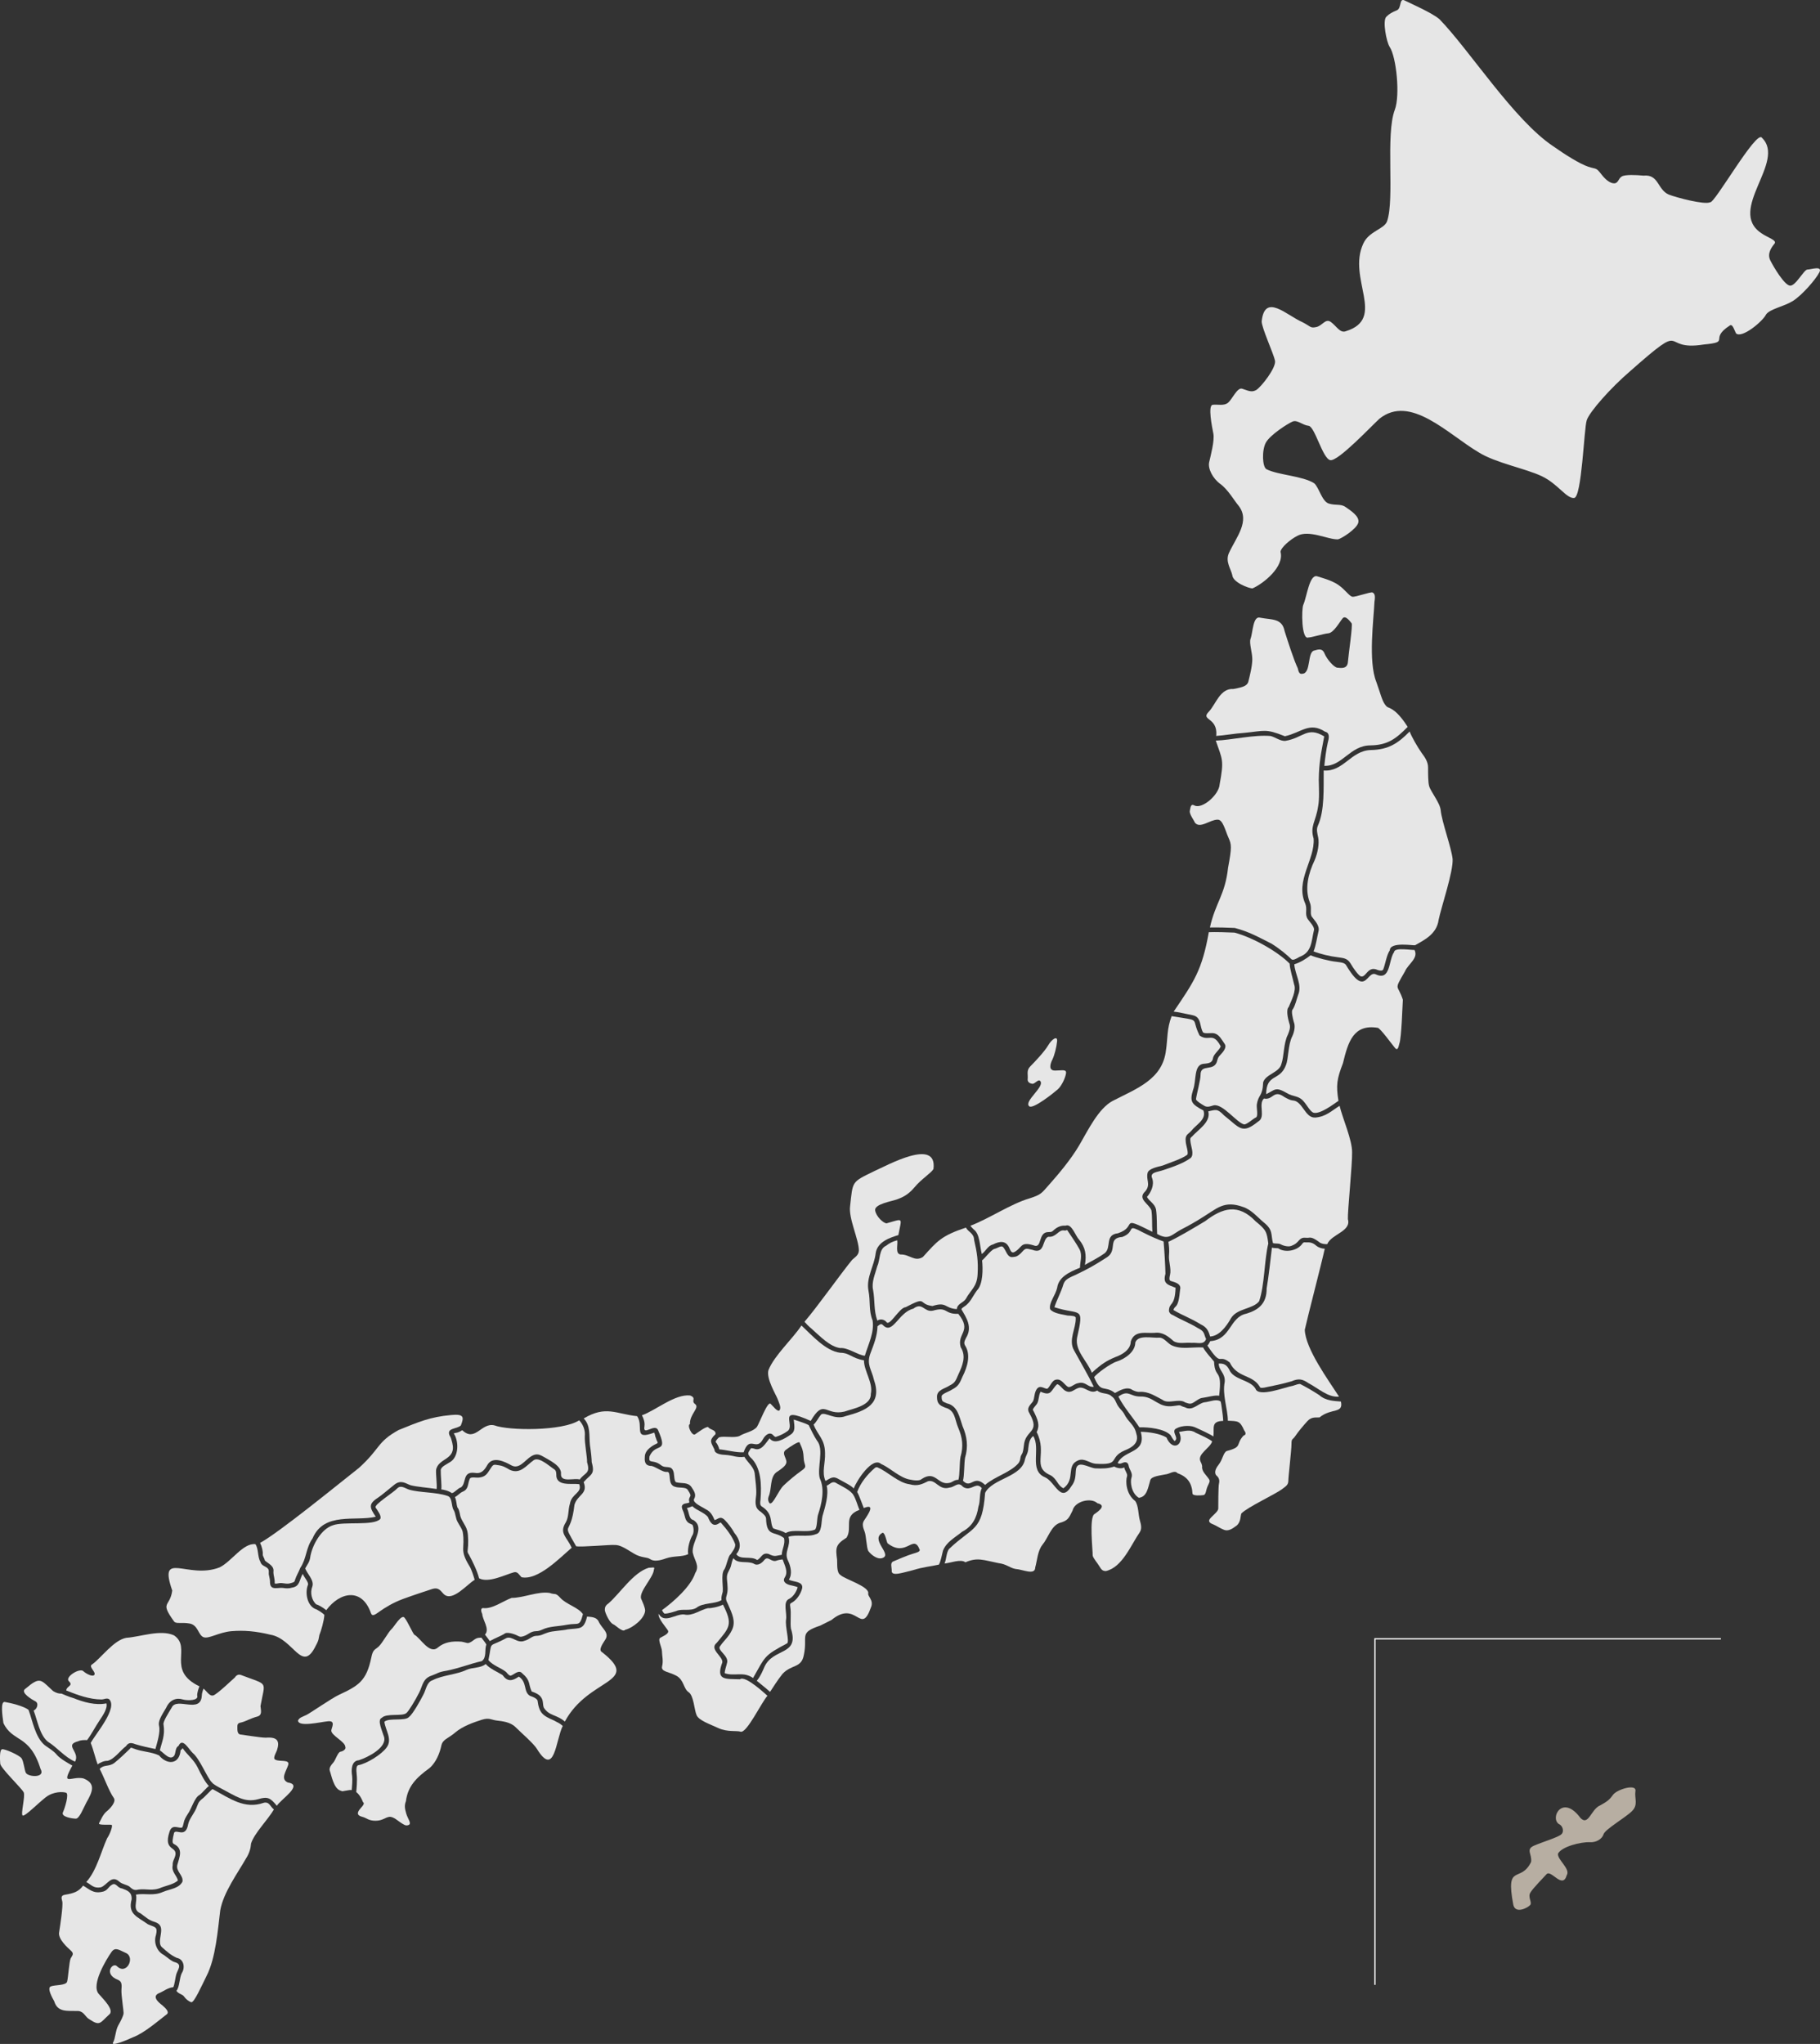 <?xml version="1.0" encoding="UTF-8"?>
<svg id="_レイヤー_2" data-name="レイヤー 2" xmlns="http://www.w3.org/2000/svg" viewBox="0 0 1255.74 1409.9">
  <rect x="0" y="0" width="1255.74" height="1409.9" fill="#333333" stroke="none"/>
  <defs>
    <style>
      .cls-1 {
        fill: none;
        stroke: #fff;
        stroke-miterlimit: 10;
        stroke-width: .85px;
      }

      .cls-2 {
        opacity: .7;
      }

      .cls-3 {
        fill: #f0e3d2;
      }

      .cls-3, .cls-4 {
        stroke-width: 0px;
      }

      .cls-4 {
        fill: #e6e6e6;
      }
    </style>
  </defs>
  <g id="pc">
    <g>
      <g class="cls-2">
        <path class="cls-3" d="m1090.43,1254c5.63,5.88,7.31-6.09,13.62-8.64,4.71-2.62,6.28-3.67,8.9-7.33,2.62-3.67,16.23-7.86,15.45-2.62-.79,5.24,2.09,9.43-2.36,13.88-4.45,4.45-18.59,12.56-19.64,15.97-1.05,3.41-5.24,5.76-9.43,5.5-6.04-.31-19.33,2.93-21.99,7.85-.68,4.14,8.79,10.53,6.02,14.92-2.88,9.93-10.62-3.95-13.87-.79-1.83,2.09-9.43,9.69-11.26,12.83-1.83,3.14,1.31,6.55,0,8.38-1.31,1.83-10.47,6.81-11.78-.26-5.46-29.03,5.11-14.37,12.31-29.32.79-5.5-3.93-8.64,2.09-11.26,6.02-2.62,16.76-5.76,18.85-7.86,2.09-2.09.78-6.02-1.83-7.07-6.21-4.41,2.62-20.74,14.92-4.19Z"/>
      </g>
      <g>
        <path class="cls-4" d="m431.36,1124.21c-1.75,2.25-6.92-3.59-8.46-3.87-2.41-1.32-5.03-6.97-5.56-9.42,0-1.21-.24-3.14,2.42-4.83,8.26-7.18,16.97-21.27,27.8-24.65,2.66,0,4.59-.97,3.63,1.21-.42,5.59-9.93,14.61-8.95,19.82,1.21,2.9,2.66,5.8,2.9,8.46-.31,5.55-8.58,12.03-13.78,13.29Z"/>
        <path class="cls-4" d="m711.97,747.53s-3.26-.36-2.9-3.26c.36-2.9-1.09-5.8,1.81-8.7,2.9-2.9,9.79-10.15,12.33-14.5,2.54-4.35,6.52-6.89,6.16-2.9-.36,3.99-1.81,9.79-3.26,12.69-1.45,2.9-2.9,7.61,1.81,7.61s7.98-1.09,7.61,1.81c-.36,2.9-2.9,8.7-5.8,11.24-2.9,2.54-17.04,13.78-19.58,11.6-3.98-3.46,10.88-13.49,7.61-17.4-1.45-1.81-3.99,2.54-5.8,1.81Z"/>
        <g>
          <path class="cls-4" d="m181.3,1072.12c-.09,1.48,1.14,2.5,1.42,4.29,2.3,2.23,6.62,3.55,5.93,7.95.03,2.82,1.02,4.49.88,7.63,0,.63.99.46,2.83.13,2.67-.59,5.1.89,7.93.01,2.34-.65,2.94-.76,3.25-2.3.85-2.76,2.6-5.5,3.66-8.33,4.44-6.52,3.64-13.37,8.5-20.41,7.88-18.45,29.53-11.46,43.55-14.85-4.17-6.27-5.38-8.74,1.71-13.25,2.85-1.95,7.9-6.3,11.27-8.97,4.51-3.43,7.54-.78,10.94.45,4.09,1.15,12.92,1.81,18.09,2.64.37-3.17-.59-9.88-.39-13.06,1.44-8.64,14.2-6.66,11.17-18.82-.48-1.92-.86-3.66-1.76-4.88-2.58-5.57,5.14-4.45,7.71-7.11,2.25-5.75,2.23-8.03-6.81-7.15-14.36,1.31-22.09,4.63-36.2,10.36-15.15,8.43-12.24,12.45-27.31,26.1-14.26,11.23-54.99,44.5-68.22,51.74,1.19,2.3,2.08,6.03,1.85,7.83Z"/>
          <path class="cls-4" d="m323.84,1080.21c-7.1-11.63-2.72-11.89-4.55-23.37-.67-2.72-2.16-4.33-3.48-6.88-1.52-2.55-1.44-6.02-2.7-8.17-1.95-2.68-.69-8.92-4.42-9.94-7.98-2.71-19.11-2.11-26.52-4.33-2.74-.93-5.48-3.22-7.91-.99-2.72,3.03-16.28,11.31-15.12,13.35,1.57,2.43,4.25,5.75,3.25,7.87-4.41,4.99-25.08,1.56-32.74,4.39-8.11,2.58-13.99,13.51-15.46,21.16-.48,4.44-2.14,5.68-3.62,8.62,1.28,3.52,6.3,8.08,4.96,12.35-1.82,4.56-.32,9.59,2.52,12.34,1.58.4,4.89,2.27,7.05,4.1,9.48-12.76,24.62-15.58,30.79,1.91.97,2.9,3.14.97,6.28-1.21,3.14-2.18,8.7-5.8,15.95-8.46,7.25-2.66,14.74-5.08,19.82-6.77,5.08-1.69,6.28,1.69,8.46,3.63,5.92,5.23,16.06-7.15,21.1-10.04-.49-1.78-2.21-7.47-3.66-9.55Z"/>
          <path class="cls-4" d="m217.26,1109.74c-5.62-2.68-6.88-11.62-4.73-16.66.34-2.08-2.92-5.21-3.61-7.49-2.52,4.04-1.78,8.71-7.44,9.56-2.04.67-4.23.54-6.14.22-3.4-.51-8.61,1.97-9.03-3.38,0-2.2-.24-3.21-.69-5.21-.54-1.86.39-3.42-.85-4.85-1.69-1.77-4.48-1.77-5.19-4.82-1.9-3.14-1.15-9-3.37-11.95-8.53-.97-16.44,12.04-24.74,16.04-22,8.49-42.47-12.42-32.63,15.95-1.58,11.79-8.82,7.34,1.21,21.27,1.45,1.93,4.59.48,10.63,1.45,6.04.97,6.04,7.98,9.67,9.43,3.63,1.45,10.63-3.38,19.33-4.11,8.7-.73,16.92,0,26.83,2.41,16.25,2.75,21.84,27.32,31.42,7.49,2.18-3.87,1.93-5.08,2.42-7.25,1.15-2.6,3.32-10.2,3.45-13.93-1.19-1.31-5.02-3.78-6.55-4.17Z"/>
          <path class="cls-4" d="m650.66,1069.57c2.34-5.98,8.27-8.96,13.15-12.95,7.01-3.67,10.08-9.46,11.26-17.28,1.5-4.18.48-9.13,2.34-12.81-3.49-4.21-6.13.64-10.48.1-1.89-.32-2.7-1.17-3.29-1.8-2.9-2.57-5.11,1.04-8.55,1.32-7.31,2.13-9.25-5.77-14.76-4.4-3.95,1.92-7.2,3.69-12.87,2.06-7.33-.87-15.06-8.57-21.32-11.28q-1.43-.96-2.64.16c-5.11,4.45-9.7,10.05-12.09,16.46,1.65,2.9,3.6,8.82,4.58,11.09,8.31-3.39,3.18,4.16.19,8.58-1.69,2.66-.49,5.32.48,7.98.97,2.66,1.21,10.63,2.42,13.05,2.24,2.99,6.98,6.5,10.39,4.59,5.57-2.75-9.23-12.61-.48-17.16,1.7,0,2.66,6.04,3.38,7.25,13.15,10.29,17.8-7.13,22.24,4.59,0,1.21-1.45,1.69-4.83,2.66-3.39.97-11.36,4.35-13.54,5.32-2.18.97-.97,4.11-.97,6.04-.75,4.82,8.19,1.43,14.5,0,7.41-2.32,12.75-2.64,18.03-3.87,1.33-2.25,2.09-6.89,2.84-9.69Z"/>
          <path class="cls-4" d="m587.59,1029.74c-2.05-2.25-6.7-4.58-10.13-6.45-3.3-2.29-4.53.53-7.06,1.53,1.52,6.54-1.15,14.86-2.89,20.86-.99,4-.19,11.87-4.69,12.6-5.11,2.21-14-.05-18.79,1.82,1.89,6.51-3.41,10.35-.27,16.56,1.75,3.66,3.11,9.15.54,12.96,2.83,1.73,9.84.94,9.2,5.79-.89,4.04-3.93,8.44-7.36,10.23-1,.53-1.21.64-.85,3.01.73,4.09-.19,11.16.45,14.84,6.05,18.96-12.42,12.82-18.42,26.57-.03.09-2.5,6.33-5.18,9.34,4.2,3.32,8.16,6.73,9.17,7.64,2.15-3.14,4.78-7.63,8.57-12.37,6.21-6.74,13.06-3.83,14.74-13.05,2.87-13.39-3.81-15.21,11.36-20.3,4.35-2.17,7.73-3.87,7.73-3.87,17.51-14.46,20.11,11.66,27.31-8.94,1.93-4.83-2.66-7.54-1.94-9.47.46-4.87-16.14-9.7-19.15-12.59-2.9-1.69-2.12-7.91-2.36-10.57-1.13-8.33-1.08-10.41,6.53-15.22,4.39-7.05-2.8-14.86,8.92-19.19-1.1-2.01-3.03-9.89-5.44-11.72Z"/>
          <path class="cls-4" d="m510.54,1158.36c-10.12-.35-16.88.99-12.16-11.63.62-4.15-9.31-9.09-3.86-13.5,8.9-10.72,11.27-12.63,4.3-26.38-2.96,1.61-8.38,2.64-10.39,2.45-4.99,1.02-10.88,5.77-16.4,4.35-5.96-.52-13.63,6.61-17.6-.46-.63,3.14,5.34,9.59,6.41,11.51,1.21,2.18-3.38,3.87-5.32,5.08-1.93,1.21,1.21,6.53,1.21,9.43s1.07,6.3.1,10.17c-.97,3.86,4.53,3.66,9.85,6.56,5.32,2.9,4.8,8.89,8.42,11.3,3.63,2.41,3.87,12.33,5.56,15.95,1.69,3.63,8.73,5.96,15.02,8.86,6.28,2.9,12.78,1.54,15.44,2.5,4.29.73,14.11-19.94,18.38-24.81-1.39-1.18-15.22-14.29-18.96-11.38Z"/>
          <path class="cls-4" d="m458.62,1113.09c2.44-.03,5.56-1.06,8.02-1.82,3.86-1.8,9.51.31,13.78-2.14,4.5-3.77,12.97-2.53,17.4-5.4-.25-1.6.11-3.03.57-4.68,1.25-2.87-1.5-13.28,1.44-16.56,1.41-2.21,2.65-9.47,4.27-10.32,1.32-2.18,3.29-4.13,3.18-6.89-1.84-5.25-5.84-10.35-9.68-14.7-.45-.45-.45-.44-1.41.14-4.3,3.07-6.38-.84-7.69-4.18-2.43-3.26-7.96-4.65-10.78-7.57-.89.4-2.45,1.03-3.8,1.27,1.64,2.72,1.19,7.63,4.5,8.28,8.48,5.56-1.31,14.63-.47,22.54.02,0,.05-.01.05-.01,1.15,5.47,4.95,8.99,1.69,14.02-2.97,9.26-15.06,19.93-22.93,25.61.65,1.33,1.47,2.39,1.85,2.42Z"/>
          <path class="cls-4" d="m390.36,1050.15c2.27-3.97,1.45-8.42,2.9-13,1.14-6.92,8.65-7.28,6.4-13.38-5.16-.71-16.24,1.85-15.83-6.81-.09-1.53-.19-2.44-1.17-3.25-3.92-2.54-10.77-9.13-14.56-6.39-5.06,3.66-9.2,9.88-16.4,6.55-2.72-1.59-4.59-2.76-7.86-3.18-2.55-.33-3.39-.94-5,1.76-2.24,3.06-3.06,6.09-7.88,6.71-2.25.54-6.32-.99-6.94,1.21-1.4,3.2-.58,6.88-4.77,8.6-1.99.79-3.41,2.78-5.38,3.72,1.13,2.26,1,5.03,1.68,7.03.99,1.16,1.35,2.77,1.72,4.46.6,4.66,3.99,7.31,5.14,11.89.77,3.09.78,9.63.27,13.19-.22,1.52.14,2.06.86,3.14,2.43,4.47,5.83,11.39,6.99,16.29,6.42,3.5,17.95-2.44,23.96-4.1,2.66-.73,3.63,1.69,5.32,3.38,11.4,2.38,26.46-13.36,34.62-20.32-3.43-7.72-8.8-9.95-4.07-17.5Z"/>
          <path class="cls-4" d="m477.65,1059.21c1.22-1.72,1.15-5.42.12-7.45-.68-.33-1.3-.51-2.21-1.01-3.24-1.82-2.78-5.28-4.15-8.2-.83-1.87-1.29-3.07-.71-4.15,1.19-1.76,3.38-1.09,5-2.06-.46-1.11-.53-2.45.41-3.94.6-.97.31-1.82-1.67-4.78-1.28-2.03-6.1-1.09-8.56-2.01-5.85-1.38-2.25-10.44-5.58-10.32-3,.62-8.96-4.42-11.49-4.11-4.37-.4-4.08-4.1-3.88-6.81.37-4.78,6.48-7.79,7.7-8.35,2.2-.84.61-1.4.14-3.49-1.14-2.61-.61-2.83-1.39-4.32-15.05,5.64-6.89-4.34-11.79-11.34-14.55-1.49-21.39-7.62-36.86,1.58,4.87,4.9,3.63,11.87,4.3,18.3.76,4.8,1.23,9.89,1.23,11.85,2.52,8.85-.83,8.14-5.56,13.78,3.2,8.26-4.31,8.51-6.35,15.68-2.7,23.33-9.31,10.08,1.17,28.55,3.71.71,24.08-1.19,26.34-.88,3.87-.24,7.73,2.42,13.29,5.8,5.56,3.38,9.05,2.28,11.47,3.98,2.42,1.69,6.35,1.14,10.94-.55,5.56-1.9,10.91-.84,15.25-2.88-.72-4.34,1.48-10.54,2.83-12.87Z"/>
          <path class="cls-4" d="m314.68,988.35c-.47.1-1.18.25-1.59.41,3.7,5.67,3.4,16.21-2.48,19.74-2.45,1.59-6.62,3.31-6.51,5.76-.13,3.02.8,10.76.37,13.13,1.38.08,5.3,1,7.28,2.57,1.94-.3,3.99-3.31,6.36-4.01,3.9-2.94.76-11.12,9.47-9.97,4.34.86,6.6-1.7,8.65-5.41,3.78-6.53,12.2-2.25,16.73.29,5.34,2.82,9.22-3.63,13.47-6.28,3.98-2.44,6.15-1.04,8.87.44,3.52,2.17,12.4,6.11,11.76,11.76-.29,6.17,9.4,2.51,12.9,3.79,3.8-5.11,7.54-3.87,5.1-11.95.17-3.13-1.79-13.22-1.57-17.85.41-4.26-1.1-8.08-3.88-11.04-11.62,7.48-48.29,7.24-58.51,3.48-9.05-2.17-13.16,11.86-22.17,3.33-1.2.78-2.76,1.59-4.24,1.84Z"/>
          <path class="cls-4" d="m822.88,700.3c6.35,1.25,4.64,7.98,7.23,11.89,1.65,1.17,6.15-.08,8.19.73,2.99.93,4.94,4.65,6.65,7.13,1.77,2.49-1.08,5.6-3.16,7.87-.99.95-1.38,1.71-1.83,3.18-1.7,8.97-11.73,1.98-11.63,10.43.08,3.07-2.65,13.01-3.14,16.68,0,.29.39,1.44,5.48,4.41,2.09,1.41,3.99.64,6.72-.16,6.33-1.27,15.78,11.85,20.98,13.16,2.04.09,6.07-3.89,8.23-4.83,1.67-.84.26-6.51.56-8.82,1.16-7.56,3.93-5.06,4.4-15.51,1.95-5.7,11.32-6.55,12.63-12.78,1.74-4.83,1.43-14.35,4.41-20,1.1-2.75,2.03-5.23.94-7.93-.99-3.31-2.28-9.27-.39-11.09,1.7-4.25,5.52-11.34,3.74-15.64-.94-4.38-2.92-10.41-3.08-14.31-8.3-8.45-25.69-18.15-38.05-21.4-3.79-.22-14-.48-17.72-.29-4.66,26.21-10.17,34.07-24.25,54.79,2.18.11,9.4,1.75,13.08,2.48Z"/>
          <path class="cls-4" d="m444.68,983.78c-1.4,7.16,6.68-1.85,9.21,2.37,7.66,17.34-1.43,8.39-5.75,18.46-.87,5.63,2.17,1.66,7.86,6,3.39,2.89,7.29-.67,8.79,4.92.51,2.12.24,6.89,2.04,6.99,3.4.91,7.87-.32,10.29,3.3,1.83,2.74,3.55,5.33,1.72,8.27-1.07,2.64,5.82,5.4,8.06,6.97,3.42,1.56,4.84,4.41,6.14,7.47,2.27-.39,3.7-3.13,6.84-.23,2.53,2.53,5.2,6.09,6.81,9.08,3.71,4.42,5.48,9.98,1.33,14.66,2.72,4.29,10.21.98,14.36,4.04,2.96-1.27,3.36-5.41,7.9-4.19,4.52,2.27,4.8,1.21,9.11.61.03-3.66,2.64-7.59,1.53-11.55-6.48-5.12-12.02-.54-12.37-13.55-.14-1.64-1.88-3.09-3.72-4.62-4.62-2.77-3.54-7.28-3.06-11.8.24-4.43-.5-9.18-.96-13.77-.27-5.2-4.82-8.14-7.22-12.29-5.14.74-8.1-1.07-12.96-1.33-2.83-.09-7.73-.66-7.67-3.69-2.32-5.06-4.15-5.98.72-10.63.37-3.22-3.68-2.73-5.13-4.96-1.93-.05-6.28,3.26-8.88,5.03-2.08,1.7-5.9-6.3-3.63-7.01-.31-6.92,7.13-11.35,3.46-13.88-2.9-2.18,1.36-4.04-3.35-5.85-10.46-1.15-23.8,10.36-33.24,13.66,1.06,1.94,2.18,4.97,1.73,7.52Z"/>
          <path class="cls-4" d="m851.96,640.1c9.69,2.55,15.8,6.02,25.41,10.87,5.82,3.64,10.95,8,13.58,10.62,1.06,1.05,2.91.08,5.62-1.51,8.72-3.18,8.13-10.75,10.03-18.5.49-2.31-2.87-5.5-4.34-7.66-2.22-3.61-.04-6.44-1.65-10.54-7.18-15.94,6.82-30.42,5.74-44.93-2.62-8.81,1.55-11.52,3.13-22.36.96-5.04.54-12.05.43-18.23.15-12.18,1.71-18.81,3.76-29.89-11.85-7.15-14.28,1.04-26.97,3.11-3.57.11-6.54-2.5-10.05-3.38-11.51-1.01-26.77,2.76-37.8,3.18,4.61,13.3,5.77,13.33,2.67,30.12-.47,7.35-12,17.13-17.2,14.7-2.9-1.69-2.9,1.45-3.38,3.62-.48,2.18,2.94,6.57,3.43,8.02,3.43,4.69,10.51-1.99,15.71-1.93,3.63-.24,5.32,7.49,7.49,12.33,2.18,4.83,2.42,6.53-.24,20.79-2.04,18.92-8.64,23.84-12.52,41.25,4.41-.13,13.49.11,17.16.32Z"/>
          <path class="cls-4" d="m858.46,505.54c14.16-1.39,14.69-3.07,28.08,2.32,11.57-2.58,16.83-10.15,27.77-3.11,3.3.69,2.68,4.36,1.87,7.22-1.13,4.8-1.95,11.53-2.44,16.3,12.31.53,17.7-14.07,31.78-14.1,12.17-.17,17.78-4.76,25.75-12.77-2.54-3.97-6.3-9.13-10.06-11.64-3.8-2.54-3.63-1.09-5.62-3.81-2-2.72-2.9-6.89-5.98-15.59-5.72-14.25-1.78-43.29-1.27-55.29.72-4.53,0-5.62-1.27-6.34-1.27-.73-11.78,3.26-13.96,2.9-2.18-.36-5.08-5.08-9.97-8.34-4.9-3.26-11.78-4.89-14.5-5.8-5.26-1.2-6.95,14.2-9.43,19.76-1.24,2.65-1.37,24.57,3.62,22.48,2.18,0,10.15-2.54,13.78-2.9,3.63-.36,7.8-7.98,9.79-10.33,2-2.36,5.26,2.36,6.16,3.44.91,1.09-2.17,21.57-2.54,26.65-.36,5.08-4.89,4.17-7.25,3.99-2.36-.18-7.25-5.8-8.88-9.79-1.63-3.99-4.53-2.72-7.25-2-4.71,1.16-2.02,15.62-7.98,15.95-2.18.55-2.72-1.45-3.26-3.81-2.6-5.27-7.17-19.58-9.06-25.56-1.76-9.09-8.93-7.73-16.68-9.25-5.33-1.72-5.15,10.32-6.89,14.69-.91,3.08,1.27,9.24,1.27,13.96s-1.81,11.78-2.72,15.41c-.91,3.63-5.98,4.17-10.33,5.08-9.26-.58-12.08,10.63-17.04,15.77-5.79,5.96,6.16,3.63,5.26,16.13,0,0-.09.15-.19.48,5.35-.27,12.98-1.71,19.42-2.1Z"/>
          <path class="cls-4" d="m777.6,1018.44c.62-1.81-1.64-4.13-1.93-6.28-1.68,1.31-5.46.41-6.83-.55-4.53,1.45-7.93,1.48-13.33,1.25-4.78-.64-12.64-6.25-13.21,1.46-.29,3.33-.09,7.18-3.03,10.79-7.48,12.28-11.24-3.14-18.35-6.13-11.2-4.73-2.66-19.83-8.02-28.41-2.65,1.96-2.99,5.07-3.42,8.47-.07,3.2-1.54,4.76-2.27,7.54-2.11,12.36-22.39,13.16-27.5,23.17-2.06,26.96-8.23,22.89-24.87,38.69-1.97,2.46-1.75,7.02-3.14,10.04,3.61-.16,11.23-3.36,14.37-.81,8.37-3.64,12.55-1.47,22.78.55,5.8.73,7.55,3.2,11.78,4.04,4.91.26,13.61,4.69,13.65-1.09,1.41-5.01,1.57-11.21,4.96-15.59,3.94-4.69,5.83-12.62,11.6-14.98,6.16-1.69,6.56-3.37,9.18-8.58,1.44-6.48,12.8-9.27,17.16-5.08,5.72,1.29,2.31,4.52-1.93,7.38-3.95,2.03-1.22,25.12-1.33,28.76.36,1.81,3.39,5.19,4.95,7.86,1.57,2.66,2.66,2.66,4.11,2.78,11.42-2.57,17.3-17.97,23.44-26.83,1.57-2.42.85-5.31.12-7.85-1.28-4.19-.86-10.33-3.33-13.69-6.4-4.73-6.68-13.95-5.61-16.91Z"/>
          <path class="cls-4" d="m493.81,994.39c.12.61.03.43.25.7.83.71,2.09,3.5,2.21,4.66h0c5.56.52,11.38,2.28,16.82,2.03,4.2-12.27,8.66-.23,13.37-9.1,1.73-3.18,4.98-5.34,7.26-2.42.95.88,1.24,1.03,1.73.87,3.11-1.04,5.51-2.23,7.78-3.88,6.09-3.85-8.11-18.1,16.13-7.1,9.32-15.81,10.03-3.29,23.33-6.45,6.05-2.11,18.5-4.13,18.17-12.31,1.65-7.62-4.72-15.55-4.75-23.05-8.39-1.39-9.98-5.21-16.4-5.21-10.14-1.19-19.85-12.44-26.72-18.81-6.19,9.34-18.85,20.77-22.78,30.81-1.69,5.8,5.32,17.16,6.28,19.82.97,2.66,2.66,5.8,1.45,7.73-1.21,1.93-4.83-3.14-6.28-4.35-2.07-1.97-7.77,13.59-9.42,15.95-2.73,3.33-8.16,3.85-12.08,6.29-3.84,1.53-10.33-.21-14.06.9-1.16,1.03-2.26,2.43-2.28,2.94Z"/>
          <path class="cls-4" d="m560.68,917.21c5.54,4.88,11.93,11.72,19.03,12.68,5.2-.52,12.46,5.03,17.01,5.29,2.4-7.99,6.66-16.09,5.33-24.39-2.76-6.67-1.36-12.96-2.83-20.46-1.74-9.03,3.99-17.05,4.99-25.94,1.16-8,10.31-10.79,15.63-12.43,2.27-12.37,4.01-11.53-8.21-8.08-2.17-.24-7.08-4.57-7.8-8.92-.72-4.35,11.39-6.32,14.77-7.52,3.38-1.21,7.81-2.92,12.41-8.48,4.59-5.56,11.6-9.91,13.05-12.57,2.79-21.91-31.84-2.52-41.33,1.69-15.4,7.5-14.25,6.68-16.2,23.93-1.16,8.49,6.09,22.92,6.05,30.69-.25,3.14-2.18,4.11-4.59,6.28-8.05,9.82-24.62,33.24-32.93,42.77.72.86,2.54,2.88,5.63,5.45Z"/>
          <path class="cls-4" d="m611.4,859.3c-5.12,2.23-4.01,9.79-6.09,14.02-1.41,5.42-4.14,11.06-2.91,16.5,1.36,7.62.37,14,2.93,21.15,2.01-1.37,4.61-.92,6.18.84,2.15,3.76,8.92-9.9,13.39-10.13,15.46-8.1,7.94-2.07,18.48-.79,9.97-3.19,8.2,1.58,16.8,2.14.22-3.74,4.39-4.27,6.18-7.03,3.6-6.56,7.76-8.4,8.16-17.08.53-9.01-.44-15.24-2.41-23.6-.09-4.62-4.07-5.47-5.67-8.53-17.12,5.72-19.82,9.4-29.66,20.26-5.69,3.64-9.15-1.9-15.42-1.71-3.93-.48-1.7-6.94-2.32-9.81-3.56,1-5.42,2.04-7.66,3.77Z"/>
          <path class="cls-4" d="m671.89,848.11c4.3,3.19,4.07,11.51,5.53,16.91,2.89-2.14,4.1-5.74,7.83-6.64,4.55-2.32,9.15-2.96,11.42,3.1.83,1.77,1.41,2.87,3.1,2.24,5.75-3.06,3.98-7.51,13.36-4.69,6.16,2.69,2.78-9.12,10.14-9.14,2.28,0,2.57-.26,3.43-1.03,2.88-2.82,5.88-3.62,8.42-3.38,4.28-1.87,6.86,7.02,9.35,9.52,4.54,5.55,5.26,10.67,4.09,17.51,4.57-2.66,8.81-4.6,13.66-8.07,4.94-4.03-.24-12.63,9.14-13.73,13.99-4.64.28-12.78,23.75-1-.36-5.11.03-9.91-.66-14.77-1.76-4.77-10.04-7.86-4.19-13.23,3.96-4.86.19-7.95,1.63-12.93.96-2.62,6.3-3.8,10.23-4.76,4.93-1.97,13.57-4.7,17.17-7.56.77-1.8-1.07-6.52-1.19-9.08-.57-4.83,1.79-4.91,3.93-7.41,3.24-4.24,10.56-7.69,8.29-13.95-7.93-4.29-9.77-5.84-7.11-14.29,2.37-6.48.36-16.55,6.66-17.85,2.9-.39,6.39-.09,7.03-3.84.47-3.13,4.51-5.62,5.36-8.27-5.54-10.45-8.09-2.85-14.59-7.47-6.43-12.87,2.17-9.76-19.27-13.37-3.36,8.52-2.74,15.9-3.88,23.27-2.23,20.37-20.09,26.57-36.98,35.28-9.67,5.32-16.68,19.82-22.72,30.21-6.04,10.39-15.23,21.03-20.79,27.31-5.56,6.28-5.56,7.01-13.78,9.67-12.72,3.7-28.03,14.07-40.73,18.86.6.78,1.44,1.77,2.35,2.57Z"/>
          <path class="cls-4" d="m661.1,984.75c-2.4-5.57-1.96-11.94-8.92-13.75-3.75-1.48-5.67-2.73-5.68-7.24-.25-5.15,5.4-5.75,8.78-8.08,3.87-1.91,4.15-3.55,5.86-7.37,2.9-6.25,5.72-12.68,1.7-19.03-2.78-9.68,8.13-10.91-1.66-22.99-9.93.34-7.11-5.21-17.54-2.19-6.18,1.2-7.11-6.21-13.49-1.38-10.19,2.45-14.11,18.08-20.75,11.53-1.35-1.42-1.94-.97-3.94.58-.27,7.11-2.52,12.38-4.95,18.86-2.82,7.53.97,11.27,2.45,18,5.86,16.82-5.42,21.38-19.46,25.12-7.74,3-14.4-3.35-17.05-1.01-1.67,1.95-3.27,5.34-5.09,6.85,2.76,7.39,7.78,9.87,7.88,19.62.32,6.92-2.42,13.23.33,19.3,3.38-1.78,5.07-3.89,9.49-1.06,3.3,1.85,8.71,4.49,9.99,6.29,1.7-5.05,12.9-22.45,18.9-16.94,5.97,2.49,13.02,9.71,20.02,10.78,2.5.56,6.56,1.04,7.94-.4,9.56-6.35,10.97,4.18,18.74,2.73,2.87-.45,3.34-2.21,6.63-2.21,1.02-3.58.67-11.76,1.43-15.8,2.15-7.4,1.36-13.3-1.61-20.2Z"/>
          <path class="cls-4" d="m565.61,1019.72c-2-7.23,3.15-20.05-1.92-26-2.03-2.97-4.8-8.73-5.7-10.67-3.23-1.71-6.96-2.62-10.35-3.83.59,5.22,1.29,8.32-2.5,10.62-3.51,2.4-10.74,7.09-14.14,2.29-2.79,3.39-5.76,9.27-10.85,7.09-2.08-.5-2-.25-2.65.75-1.49,2.32-1.84,2.87.13,5.17,7.77,6.91,7.85,19.47,7.09,29.26-.33,2.74-.38,3.66.74,4.67,8.49,5.25,5.32,11.28,8.1,15.23,2.45.93,6.32,1.64,8.5,3.23,5.15-3.14,14.27.09,20.24-2.41,1.6-1.39,1.32-7.61,2.08-10.12,2.55-7.78,4.9-17.47,1.25-25.27Zm-12.42-5.38c-4.35,3.08-8.88,6.89-12.51,10.33-3.63,3.44-7.25,13.42-9.61,12.33,0,0-1.81-1.81-.72-4.71,2.24-5.13.74-13.15,5.26-16.68,1.99-1.27,5.98-3.99,6.53-5.62,2.1-3.06-3.73-7.3.18-9.97,2.17-1.63,9.06-6.34,9.43-4.89.36,1.45,2.54,4.17,2.72,10.15.18,5.98,3.08,5.98-1.27,9.06Z"/>
          <path class="cls-4" d="m540.97,1090.59c-.32-1.02.15-1.88.53-2.57,2.53-3.84-.19-8.39-1.52-12.34-1.07.11-2.68.33-3.87.73-3.83,1.8-6.12-3.69-8.8-.29-1.71,2.15-4.58,4.34-7.33,2.44-4.5-2.05-10.88.48-13.91-3.7-.42.6-.87,1.58-1.4,3.95-.9,4.84-3.47,5.54-3.11,10.37.52,5.46.78,7.88-.14,11.07-.62,2.25-.85,3.09.93,6.46,2.78,6.38,5.48,11.78,2.71,17.6-2.3,4.9-5.42,7.13-8.09,11.03-2.94,2.85,6.56,6.83,4.56,12.12-.4,1.87-1.6,5.04-1.48,6.75,7.05,2.32,12.74-1.48,19.53,3.29,8.52-14.94,7.34-15.39,23.55-23.94,1.64-1.47-1.49-11.48-.79-16.35.85-4.63-2.53-12.45,2.29-14.39,2.8-1.43,5.17-5.4,5.71-7.97-2.5-1.29-7.99-1.02-9.36-4.24Z"/>
          <path class="cls-4" d="m961.93,656.66c-4.03,5.49-2.21,20.49-12.9,15.34-4.46-1.75-6.08,7.99-11.95,4.19-3.26-1.95-7.28-8.67-8.05-9.99-1.06-2.38-4.38-2.32-7.03-2.78-4.38-.37-13.71-2.75-17.73-4.46-3.22,2.5-7.2,5.01-11.24,6.2.42,6.9,5.61,14.18,2.66,21.08-1.23,3.45-1.81,6.91-3.73,10.02-1.31.82.09,6.44.71,8.65,1.16,2.74.49,6.55-1.03,9.89-3.05,5.91-2.46,15.22-4.44,20.07-4.26,11.15-13.41,5.42-13.6,19.88,6.2-2.91,6.21-5.38,14.08-.86,4.62,2.94,8.37,1.52,12.04,6.14,1.79,1.96,4.35,6.77,6.47,7.49,4.49,1.35,13.91-5.85,17.29-8.16-1.71-10.91-1.13-14.95,3.12-25.98,3.53-14.62,7.22-27.08,23.93-24.41,1.69,0,10.15,11.84,12.08,14.02,1.93,2.18,2.42-1.45,2.9-3.14,1.51-3.96,2.12-26.33,2.42-30.21-3.58-11.28-6.61-5.64,1.45-19.58,2.05-5,9.61-9.14,6.54-14.84-.74.51-13.81-2.05-13.99,1.44Z"/>
          <path class="cls-4" d="m907.34,770.88c-6.97.37-8.62-11.6-15.5-11.8-1.66-.15-3.63-1.23-5.71-2.37-7.53-5.5-7.7,2.43-14.06,1.05-4.17,3.92,1.53,12.86-4.02,15.9-11.24,9.11-12.67,4.24-23.58-4.32-4.6-4.89-5.72-3.78-10.78-2.74,1.89,7.51-7.08,12.63-11.29,17.45-1,.76-1.3.99-1.08,2.97.26,3.66,2.86,9.08.26,11.71-5.59,4.13-13.63,6.59-20.18,8.79-2.96.96-8.24,1.21-6.44,5.24,1.64,4.68-.81,9.65-3.59,12.9,1.63,3,5.42,4.68,6.24,8.55.81,5.54.45,11.28.76,16.94,8.2,4.68,9.78.52,17.01-3.27,3.75-1.88,10.04-5.38,14.36-8.21,10.07-6.15,14.85-11.81,27.94-7.11,5.69,1.84,9.91,7,14.31,10.69,6.54,5.2,4.75,8.17,6.31,14.24,1.45.49,4.07.02,5.34.84,1.16.7,4.91,2.01,7.29,1.09,2.8-1.08,3.58-1.85,5.42-3.91,2.44-2.63,4.2-1.46,6.38-1.7,2.45-.61,4.93,1.15,7.33,2.86,1.42,1.38,4.44,1.68,5.72,1.5,2.82-6.92,16.71-8.71,14.22-17.21-.26-5.2,3.08-37.84,2.9-45.92.16-8.66-6.55-23.47-8.63-32.27-5.72,3.6-9.5,7.56-16.91,8.13Z"/>
          <path class="cls-4" d="m710.37,974.98c-2.57-3.84.79-6.06,2.35-8.33,1.12-2.3.72-4.67,2.06-7.52,2.27-4.55,5.37-1.21,7.79-1.15,2.09-1.43,3.07-5.92,6.22-6.32,3.69-.65,5.45,3.45,8.07,5,1.86.78,4.46-2.25,7.05-2.56,5.15-1.48,6.6,3.1,10.77,2.48-3.58-7.47-9.52-17.57-13.74-25.3-3.9-7.14,1.52-14.98,1.28-22.04.32-1.59-3.26-1.68-5.55-1.76-3.5-.85-9.62-1.31-12.1-4.35-1.12-4.31,3.7-9.63,4.84-14.8,1.01-7.42,8.24-10.81,15.75-13.87-.02-3.8,1.82-8.56-.31-12.66-1.94-3.68-6.16-9.76-8.57-13.37-.52.34-1.41.51-2.52.28-3.67-.2-5.24,5-10.48,4.4-4.39,1.71-2.07,12.34-10.9,9.05-5.08-1.29-4.77-1.24-8.13,2.42-2.27,2.05-2.99,2.29-5.34,2.52-4.09.7-4.75-5.09-7.01-7.03-1.27-1.09-4.2,1.24-6.01,1.47-2.43,1.07-6.31,6.36-8.28,7.87.61,5.78.72,16.49-3.54,20.73-2.9,3.86-4.63,8.65-8.87,11.2-1.73,1.21-1.89,1.48-1.76,1.98,3.26,5.59,7.74,12.04,3.1,19.55-1.09,2.2-1.59,3.34-.78,5.06,4.33,6.46,1.7,15.11-1.69,21.72-1.95,4.61-2.85,6.65-7.17,8.83-2.01,1.5-7.71,3-7.2,5.07-.02,3.63,1.27,3.31,3.71,4.5,7.39,1.71,8.49,9.3,10.69,15.6,3.17,7.3,4.06,14.17,1.77,21.86-.71,4.08-.44,12.5-1.45,15.9,5.74,6,7.25-4.71,15.29,2.9,6.49-5.79,17.68-8.64,23.1-15.13,1.69-2.47.66-3.56,2.15-6,1-1.36,1.15-3.71,1.46-5.9.89-11.4,11.72-8.58,3.92-22.27Z"/>
          <path class="cls-4" d="m789.02,850.34c-13.06-6.89-4.62-.82-14.68,2.91-10.4.72-3.21,8.83-10.26,13.82-8.89,5.68-12.53,7.84-22.3,12.49-6.14,2.6-7.09,3.81-8.07,6.35-1.58,5.47-4.61,10.81-6.2,15.81,17.96,5.89,20.7-1.52,15.61,21.14-1.5,8.95,7.06,16,10.21,24.08,6.84-6.29,10.47-8.41,16.18-10.81,4.9-1.72,10.62-5.15,10.69-10.82,2.63-7.89,10.28-5.48,16.42-5.92,5.48-.74,9.36,2.38,13.1,5.69,3.47,2.24,8.2.8,12.47,1.23,3.84-.42,8.38,1.74,9.98-2.68-1.68-3.16-.62-5.13-5.57-7.44-5.7-3.57-11.71-5.73-17.31-9.03-2.04-.68-2.61-2.07-2.76-2.85.11-6.4,4.14-2.61,4.57-16.02-5.37-2.09-8.94-2.73-6.97-9.64-.14-6.3-.75-16.34-1.3-22.29-3.6-1.18-9.67-3.92-13.82-6.02Z"/>
          <path class="cls-4" d="m806.58,865.68c-.45,4.38,1.75,9.43.69,13.76-.89,3.56-.04,3.93.52,4.17,2.79.88,7.54,1.86,6.43,6.05-.57,6-1.28,10.04-3.1,11.63-1.05.92-1.49,1.98-1.41,2.39,6.46,3.9,11.5,5.39,18.6,9.77,4.51,2.15,5.54,4.67,6.61,8.47,6.11-.28,11.01-6.52,14.37-12.52,4.2-7.07,15.1-6.24,19.46-11.78,3.81-11.05,3.52-28.15,6.33-39.84-1.01-8.06-1.52-9.45-8.65-15.21-12.1-12.68-22.92-9.37-34.94-.19-8.55,5.08-17.08,10.29-25.33,14.23.34,2.15.77,5.85.43,9.08Z"/>
          <path class="cls-4" d="m829.97,929.48c-7.22-.48-15.32,1.73-22.03-1.72-2.49-1.55-5.03-5-7.81-5.05-5.04.47-14.88-2.27-16.81,3.37-.06,6.35-6.87,11.14-12.61,13.03-4.79,1.43-14.41,8.79-15.79,10.84,4.71,11.63,6.95,5.21,14.41,10.94,3.1-1.73,8.36-4.84,12.09-2.04,1.57.71,3.2,1.43,5,1.25,5.94-.4,10.8,3.03,15.48,5.38,4.18,3.38,11.41-1.17,15.87,1.93,3.24,1.04,3.75,1.53,7.33-1.01,2.75-1.83,3.39-2.05,5.2-2.26,1.96-.18,8.97-2.15,10.85-1.28,2.35-19.6-2.91-11.11-3.5-23.68-2.31-2.72-6.19-7.02-7.57-9.73-.04,0-.07.01-.11.02Z"/>
          <path class="cls-4" d="m766.75,962.97c-2.58-2.4-6.86-1.14-9.72-3.81-4.69,2.86-8.11-2.59-12.33-1.93-3.45.75-5.46,4.23-9.38,2.27-2.06-.86-4.16-4.62-5.95-4.66-4.39,4.09-3.69,8.62-11.39,5.14-1.58,2.82-.93,5.72-2.52,8.39-.84,1.35-3.76,3.88-2.48,4.72,3.2,6.43,4.65,9.95,2.3,14.79,7.59,14.89-3.71,23.96,9.59,29.77,4.56,2.62,4.69,6.99,8.86,8.96,8.66-6.42,1.43-15.59,10.17-19.24,4.37-1.79,7.73,1.92,11.92,2.3,17.85,1.16,8.66-4.06,19.96-9.08,5.17-2.03,10.4-5.2,8.24-11.62-1.41-6.56-5.59-7.73-8.49-13.87-1.89-3.03-3.71-3.72-5.4-7.66-1.26-2.88-1.93-3.38-3.4-4.46Z"/>
          <path class="cls-4" d="m1002.25,592.48c-.88-8-7.4-25.39-8.22-33.6-.46-5.08-6.92-12.8-7.98-16.68-.73-2.42-.73-8.94-.73-12.81s-2.17-7.01-4.35-9.91c-2.94-4.14-7.17-11.55-8.36-14.9-7.94,8.07-14.44,12.56-26.86,12.8-13.7.41-18.8,15.15-32.45,14.11-.15,11.98.79,27.63-4.1,38.28-1.07,2.52-.27,5.14.32,8.05.8,4-.21,10.31-2.52,15.69-4.26,8.91-6.94,19.39-3.34,28.8,1.62,3.85.05,6.92,1.25,9.76,2.13,2.95,5.72,6.26,4.84,10.23-1.05,4.3-1.91,10.49-3.45,13.95,4.26,1.74,11.83,3.52,16.17,3.98,3.58.65,6.96.3,9.34,4.34,2.03,3.48,5.06,7.74,6.93,8.86,3.86,1.43,4.74-7.63,11.86-4.31q3.05.96,3.78-.4c1.47-3.78,2.31-9.9,4.54-13.21.18-6.13,16.59-3.09,17.48-3.5,6.22-3.58,14.87-7.6,16.19-17.48,1.95-9.31,10.15-33.15,9.67-42.05Z"/>
          <path class="cls-4" d="m842.91,970.65c-.17-1.34-.35-2.62-.7-3.98l-.11.08s-1.42-1.66-6.5-.34c-2.62.68-4,.84-4.91.95-4.46,1.08-7.97,6.12-13.08,3.39-4.49-1.15-1.42-1.9-7.79-.91-10.93,1.73-13.36-6.82-23.03-6.52-7.32.06-8.13-4.99-15.14.03,3.98,7.75,9.83,14.13,14.47,21.2,6.41-.14,17.06.92,21.44,5.32.74,1.16,1.88,3.37,2.87,4.16,3.13-2.03-1.55-5.36.2-8.01,2.8-2.38,9.61-3.21,13.64-1.6,4.64,2.09,11.03,5.04,12.94,6.48.71-5.92-1.86-10.57,6.75-10.77-.02-1.8-.61-6.86-1.05-9.48Z"/>
          <path class="cls-4" d="m908.18,859.28c-2.75-2.36-4.57-2.39-7.2-2.28-1.08-.11-1.52-.16-2.23.64-3.61,5.56-12.57,6.52-16.78,3.45-1.18-.19-3.03-.05-4.38-.47-1.06,8.78-2.18,19.49-3.65,28.15.1,10.51-5.73,14.91-14.07,17.42-11.62,2.39-10.57,17.97-24.84,18.93-.55.9-.98,2.1-1.97,3.04,10.39,15.59,7.16,5.14,15.41,11.67,5.19,10.78,15.45,8.1,20.62,16.57.48.94.57,1.13,3.12.8,6.81-1.43,12.4-2.46,18.96-4.39,5.02-2.2,7.68-1.42,11.68,1.32,6.59,3.39,13.5,10.05,21.04,9.25-7.24-11.26-23.13-32.86-23.64-46.07,2.37-10.59,11.56-45.73,13.79-55.94-1.78-.04-4.22-.71-5.86-2.09Z"/>
          <path class="cls-4" d="m910.13,962.27c-4.22-2.76-8.83-5.44-12.94-7.53-.82-.33-3.12.48-4.96,1.12-5.23.84-24.01,8.39-26.02,2-3.72-6.23-15.2-5.88-18.14-13.2-1.73-3.22-3.71-4.31-7.2-4.05.16,5.07,4.61,6.49,4.15,12.63-1.8,8.94,2.11,18.55,2.16,26.79,6.96.28,8.33-.06,11.26,6.65,1.45,1.93,1.21,3.14-.48,3.62-5.72,6.31-.34,7.68-11.6,10.63-2.42,1.21-2.66,5.8-5.56,9.43-2.9,3.63-2.9,6.29-1.21,7.74,1.69,1.45,1.93,3.38,1.45,5.32-.48,1.93-.48,15.47-.48,17.16s-2.42,3.63-5.07,6.28c-2.66,2.66-.49,3.87,1.45,4.59,1.94.73,5.08,2.9,7.73,3.87,2.66.97,5.32-.48,8.46-2.9,3.14-2.42,2.66-7.01,3.39-8.46,4.52-4.54,23.47-13.21,28.28-16.92,2.17-1.69,4.11-2.66,4.11-5.56s2.17-21.27,2.17-25.38.73-2.66,2.66-5.56c1.93-2.9,5.56-7.25,8.46-10.39,2.9-3.14,6.28-2.18,8.22-2.42,8.27-6.75,16.57-2.31,14.78-10.95-4.51-.44-10.37-.3-15.05-4.52Z"/>
          <path class="cls-4" d="m824.98,988.29c-3.76-2.5-7.43-1.11-11.49-.53,4.22,8.5-4.29,14.17-8.68,3.8-4.42-2.67-11.84-3.78-17.73-3.92,4.16,15.21-11.21,12.06-15.93,21.52,2.15,1.53,3.86-1.24,6.16-.33,1.03.52,1.32,1.62,1.45,2.41.58,2.86,3.09,4.91,1.86,8.31-.73,2.03-.51,10.08,5.12,13.63,5.76-.61,6.38-7.29,7.92-12.16.76-2.83,7.55-3.3,10.4-3.99,2.66-.1,6.39-3.26,8.34-.84,6.87,2.44,10.03,6.81,10.39,14.14.36,1.69,5.92,1.21,7.61.97,1.69-.24,1.69-3.63,2.78-6.04,1.09-2.42,1.93-3.5.97-4.96-1.78-2.79-5.22-5.3-4.71-8.94-.25-1.33-.25-1.45-1.21-3.39-2.17-5.03,6.64-9.04,8.12-13.65-1.06-1.35-8.52-4.72-11.36-6.01Z"/>
          <path class="cls-4" d="m415.41,1139.68c-2.66-1.45.24-5.56,1.93-8.22,3.75-5.17-2.18-8.02-4.35-13.05-1.58-3.17-5.28-2.96-7.92-3.31-2.31,9.34-4.95,7.81-13.23,8.81-4.19.98-10.45,1-13.91,2.22-2.84.83-4.56,2.27-8.03,2.27-3.03.18-4.5,2.49-7.86,3.36-5.14,2.14-8.38-3.28-12.5-1.89-13.34,7.29-9.62,1.03-12.54,15.32,3.15,3.73,8.76,5.35,12.18,8.13.84.96,1.99,2.55,3.18,2.56,2.26-.63,5.53-4.41,7.91-1.67,5.91,4.99,4.07,7.01,6.56,12.55,2.29.88,5.47,1.9,6.94,4.74,1.25,2.4.58,4.24,1.45,6.45,3.54,5.77,9.24,4.82,14.5,9.59,16.41-30.58,53.22-26.27,25.71-47.86Z"/>
          <path class="cls-4" d="m339.26,1131.33c1.62-.98,6.18-2.8,8.59-4.21,1.7-1.85,7.27.09,9.46,1.27,1.37.67,1.83.9,3.76.3,3.54-1.05,4.86-3.44,8.82-3.51,1.73,0,2.95-.52,4.36-1.12,4.76-2.34,11.15-2.13,16.93-3.3,8.08-1.5,8.63,1.71,11.04-7.31-3.26-4.81-11.6-6.66-15.82-11.47-3.38-3.63-3.14-1.69-7.01-3.14-7.71-1.44-18.5,3.47-26.35,3.38-5.83,2.08-13.49,7.94-19.82,7.01-2.41.24-.48,4.11-.48,4.11.16,4.04,5.42,10.4,1.87,14.23,1.65,2.05,2.69,3.47,3.3,4.45.46-.23.91-.46,1.35-.69Z"/>
          <path class="cls-4" d="m242.93,1224.86c-.58-3.47-.75-10.26,4.67-10.66,6.38-2.07,19.26-8.66,17.44-15.92-1.19-4.02-5.09-12.02-1.6-13.32,3.19-3.38,14.11-.82,16.93-3.28,1.52-1.14,6.14-8.74,8.85-14.15,2.33-4.53,2.42-9.52,8.27-11.59,4.82-1.69,4.47-2.49,10.82-3.51,9.7-2.01,15.58-4.66,24.11-6.59,3.58-2.64,1.76-7.72,3.13-11.46-.36-.76-1.9-2.86-3.41-4.74-3.16.09-3.46.32-6.88,2.8-2.9,1.69-2.66.73-6.77,0-6.42-.54-11.88.32-16.19,3.87-5.85,5.45-12.24-6.51-16.43-8.7-.97-.72-4.59-9.06-6.77-11.72-2.18-2.66-7.13,6.28-9.06,7.98-1.93,1.69-5.92,9.06-8.58,11.72-2.66,2.66-4.11,1.69-5.32,7.98-3.35,15.88-8.57,19.18-22.48,25.62-5.08,2.42-19.34,12.33-22.24,13.78-2.9,1.45-4.83,1.69-5.8,3.87.27,4.74,15.5.97,20.79.48,5.31-.48,2.42,4.35,2.17,6.28-.29,3.5,9.52,7.66,9.67,11.36.73,1.69-1.69,3.14-3.38,3.38-1.69.24-3.5,5.8-4.71,7.25-1.21,1.45-3.5,3.75-2.54,6.16.97,2.42,2.54,11.96,7.25,13.41,2.19.68-.12.61,6.16-.36.58-.09,1.13-.07,1.65,0,.23-2.51.59-7.15.26-9.93Z"/>
          <path class="cls-4" d="m382.32,1186.83c-7.79-3.38-10.3-5.03-11.45-13.89-.88-1.68-3.49-2.51-5.23-3.18-4.68-2.79-1.71-9.31-7.66-13.24-4.65,3.2-7.89,3.65-11.24-1.08-3.3-2.02-8.94-4.48-11.64-7.61-3.21,2.9-9.17,2.25-13.16,4-6.47,3.25-16.61,3.64-23.39,7.15-4.22,1.37-4.41,6.28-6.45,9.99-1.7,3.39-7.17,13.32-9.8,15.29-2.68,3.28-13.91.44-17.08,3.41.6,5.66,5.76,12.06,1.55,17.71-3.45,4.87-13.73,11.22-19.6,12.26-1.23.34-1.55,2.45-1.03,6.84.42,3.59-.13,9.56-.35,11.66,3.11,2.39,4.67,6.99,4.67,6.99,1.93,1.21-1.81,3.87-3.02,6.04-1.21,2.18-.24,3.38,2.66,4.11,2.9.73,4.11,2.66,8.95,2.66s6.52-2.17,9.42-2.66c2.9-.48,6.52,3.14,8.22,4.11,1.69.97,3.14,2.42,5.32,1.45,2.18-.97-.72-4.35-1.69-7.73-.97-3.38-1.45-5.56-.24-8.7,1.26-10.07,6.99-16.1,16.19-22.72,4.83-4.11,7.25-10.88,8.22-15.47.97-4.59,4.59-4.83,9.67-9.19,5.08-4.35,12.81-7.01,18.13-8.7,5.32-1.69,6.53,0,10.39.48,3.87.48,9.43.97,13.05,4.59,3.63,3.63,12.57,11.36,14.74,14.99,12.31,20.05,12.89-5.85,17.81-15.88-2.74-2.35-3.5-2.2-5.94-3.68Z"/>
          <path class="cls-4" d="m181.94,1243.58c-13.28,4.56-23.04-2.83-35.24-9.45-.92.23-5.57,5.61-7.04,6.57-1.59,1.29-2.54,2.06-3.64,5.08-1.53,4.82-5.17,8.12-6.16,12.41-1.78,10.23-8.24,3.12-9.76,6.09-1.01,4.36-1.6,7.04-.16,7.67,6.66,3.31,3.97,8.88,2.39,14.48-1.07,4.45,4.36,7.23,3.56,11.53-2.4,4.71-8.59,5.07-13.38,7.05-6.78,3.04-12.05.77-18.71,1.88,1.25,5.05-2.82,10.36,3.13,12.91,3.17,2.28,5.7,4.7,9.14,5.73,2.18.71,5.15,1.68,5.15,5.73.1,3.67-2.24,8.97.29,11.71,3.75,3.29,6.01,5.52,10.48,7.57,5.04.94,5.8,6.91,3.47,10.45-1.77,3.33-1.47,9.79-3.75,12.27,1.46,2.22,4.24,2.29,5.34,4.01,1.21,1.69,2.9,3.14,4.83,3.86,1.93.73,7.25-11.36,10.64-18.13,6.37-12.33,7.83-32.4,9.43-45.19,2.17-12.43,12.22-25.99,17.89-36.02,2.18-3.38,3.14-6.77,3.38-10.15,2.18-7,11.42-16.15,15.77-23.46-2.41-1.78-3.1-5.63-7.05-4.61Z"/>
          <path class="cls-4" d="m69.53,1301.87c4.41-1.36,7.22-9.09,12.92-3.79,2.13,1.89,6.13,2.11,7.56,3.91,1.66,1.39,2.8,2.14,5.54,1.42,5.51-.77,9.61,1.38,15.99-1.48,4.37-1.56,8.05-2.11,11.24-4.77-.93-3.68-4.59-6.01-3.65-10.48-.15-1.86.54-3.39,1.14-4.74,4.12-9.54-8.25-3.67-3.27-18.55,1.67-4.86,5.09-2.69,7.84-2.62.93,0,1.17-.12,1.88-3.29.39-2.22,1.44-3.96,2.85-6.22,2.52-3.39,4.58-11.29,8.06-13.08,1.81-1.27,4.97-5.22,6.5-6.2-2.61-2.55-5.57-8.23-7.69-12.66-2.66-5.51-7.07-8.61-10.45-13.45-.29.5-.72,1.05-1.39,1.39-.77,10.02-9.39,10.32-14.85,3.62-5.79-2.69-11.15-2.27-17.67-4.79-1.79-.76-1.88-.64-2.49.26-3.02,2.94-7.21,6.94-10.78,9.78-3.97,2.79-6.95.83-10.04,4.06,3.11,5.91,6.38,15.32,9.73,20.03,1.93,2.66-2.66,7.49-5.08,9.42-2.42,1.94-4.11,6.29-5.08,7.98-.97,1.69,7.73.72,8.7,1.21.97.48-1.21,6.53-3.14,9.19-4.27,9.43-7.13,22.12-14.38,30.21,3.49,1.79,4.93,4.55,10.03,3.63Z"/>
          <path class="cls-4" d="m68.76,1186.62c2.32-3.44,5.59-8.28,4.66-11.64-7.53,1.55-15.9-.9-22.75-3.62-3.4-.97-7.91-2.98-8.22-3.12-1.64.13-3.59-.38-5.78-1.73-8.7-7.85-8.68-10.51-19.34-1.45-3.38,2.42,4.59,7.25,7.01,8.46,2.68,1.39,1.22,5.48-1.13,6.42,2.67,6.96,4.07,16.63,9.77,21.45,6.46,3.96,11.32,10.45,18.77,13.8,3.87-6.69-8.04-11.47,2.33-14.11,1.26-.72,4.11-.9,5.99-.75,3.08-4.04,5.4-8.84,8.7-13.71Z"/>
          <path class="cls-4" d="m121.6,1361.98c.85-3.14,4.49-6.92-.79-8.43-2.32-.48-5.81-3.67-7.67-4.96-4.71-2.28-7.29-8.42-5.56-13.67,1.47-6.04-.58-5.37-5.56-7.58-7.09-5.18-14.01-6.82-11.19-17.19.28-5.07-3.04-6.14-6.7-7.52-2.99-.24-3.93-3.89-6.47-2.77-3.35,1.67-3.18,4.64-7.73,5.21-5.8,1.14-8.62-2.13-12.6-4.38-2.98,4.12-6.47,5.31-12.21,6.25-3.14.48-2.9,1.93-2.17,4.59.72,2.66-1.45,16.92-2.18,21.51-.73,4.59,5.8,10.39,8.22,12.57,2.42,2.18.72,3.38-.24,5.32-.97,1.93-1.69,13.05-2.42,15.95-.72,2.9-8.7,2.18-11.36,3.38-2.66,1.21,1.21,7.98,2.42,10.15,2.4,7.99,9.19,6.53,16.68,6.77,4.11.49,4.59,4.11,7.73,5.8,7.22,4.82,7.25,2.36,13.3-3.14,4.52-3.02-4.32-11.31-7.01-14.5-5.4-6.29,5.25-23.78,8.94-29,2.66-3.63,5.56-.97,10.15.97,6.16,3.26-.01,15.42-6.52,8.94-3.03-2.9-9.44,5.56.72,9.42,2.9,1.21,2.66,3.63,2.42,7.01-.24,3.38,1.69,14.99,1.45,16.44-.24,1.45-1.69,4.59-3.63,7.97-1.93,3.38-1.93,8.95-3.63,11.84-1.69,2.9,9.18-1.45,13.78-3.63,7.9-2.91,18.01-11.87,23.44-15.95,1.69-1.69-.97-4.11-3.14-6.04-3.43-2.59-7.6-6.57-1.69-8.7,1.78-.68,5.77-3.69,9.17-3.82,1.02-2.07,1.4-6.58,2.04-8.81Z"/>
          <path class="cls-4" d="m39.25,1210.49c-2.52-3-5.11-4.22-8.18-6.51-6.84-5.44-8.64-17.36-11.38-24.5-3.38-2.69-12.42-4.8-16.38-5.47-3.14-.49-1.69,9.42-.97,14.5,6.3,13.54,18.16,7.61,25.62,31.66,3.7,6.47-8.68,5.68-10.15,2.66-.97-1.93-1.45-7.73-2.9-9.91-1.45-2.18-11.84-6.77-13.54-6.28-1.69.48-1.45,6.76-1.21,9.91.24,3.14,14.99,17.16,16.19,19.82,1.21,2.66-2.18,14.99-.73,15.95,1.45.97,10.64-8.46,15.95-12.57,5.32-4.11,11.84-3.87,14.02-3.14,2.18.73-.73,10.39-2.18,13.54-1.45,3.14,6.53,4.35,8.94,4.35s5.08-7.01,7.25-11.12c4.27-7.51,6.83-13.17-2.17-16.68-8.33-1.7-15.64,5.93-7.49-8.81-2.64-1.42-8.46-4.73-10.71-7.4Z"/>
          <path class="cls-4" d="m74.1,1214.64c4.64-.97,9.04-7.35,12.82-10.12,1.15-1.67,2.51-3.03,6.4-1.4,5.38,1.63,8.68,2.25,13.91,3.36,1.22-4.44,3.55-11.8,2.52-15.95-.83-3.05,1.44-6.8,4.88-12.48,2.54-5.72,7.25-7.08,11.43-5.78,3.34.92,11.24.91,9.98-2.71,0-2.29,1.05-5.07,1.58-6.32-23.17-11.08-4.97-26.63-17.56-35.17-9.35-4.26-23.07,1.02-32.87,1.69-8.72,1.48-17.62,14.21-23.68,18.37-2.66,1.45,2.66,5.08,1.69,7.01-.97,1.93-5.56-.48-7.49-2.18-2.36-2.95-13.35,3.91-10.15,6.77,3.32,3.22-1.71,3.22-1.84,6.38,7.67,3.06,16.05,6.18,24.38,6.18,1.9-.05,3.43-1.22,5.18-.2,6.32,6.22-9.56,24.12-12.68,30.22,1.83,4.43,3.49,11.59,4.8,14.82,1.43-1.32,4.57-2.57,6.71-2.51Z"/>
          <path class="cls-4" d="m198.6,1229.59c-5.33-2.4-1.16-7.71.24-12.08,1.34-4.1-5.92-2.11-8.7-3.63-2.18-.73,0-4.11.96-6.53,2.12-6.55.23-9.33-7.74-8.7-3.63,0-14.98-1.93-17.4-2.18-2.41-.24-2.17-3.38-2.17-5.56s.97-2.42,3.14-2.9c2.17-.48,6.52-2.9,10.39-3.87,3.87-.97,2.66-4.35,2.42-7.25,3.14-17.97,5.98-14.03-13.53-21.51-2.66-.96-4.11,1.69-4.11,1.69-1.45,1.21-12.33,11.72-14.99,12.45-2.52.69-4.61-3.08-6.67-4.71-.51,1.27-1.19,3.28-1.19,4.75-.65,12.96-17.44.79-20.77,8.32-2.24,3.73-6.32,10.06-5.63,11.8,1.17,7.59-1.24,12.03-2.55,17.74,2.79,1.68,6.88,7.32,9.86,3.71,1.25-1.88.61-5.62,2.99-6.76,2.81-6.26,7.1,2.36,9.79,4.81,4.95,4,10.1,17.45,13.34,20.39.97,1.35,4.16,2.98,7.12,4.56,9.3,4.81,15.37,9.55,24.73,6.94,6.72-2.06,8.5-.75,12.88,4.55,2.89-4.55,18.61-14.47,7.59-16.04Z"/>
        </g>
        <path class="cls-4" d="m864.24,405.89c-2.44.05-13.61-4.08-14.01-9.18-.97-4.35-4.83-9.18-2.42-14.99,5.04-11.11,15-22.26,6.77-32.87-2.9-3.38-7.25-11.12-12.57-14.98-5.32-3.87-8.7-10.64-7.74-14.99.97-4.35,3.87-14.98,2.9-19.82-.97-4.83-3.87-19.34-.48-19.82,3.39-.48,7.74.97,10.64-1.45,2.9-2.42,6.28-10.64,9.66-9.67,3.39.97,6.29,2.9,9.67.97,3.38-1.93,14.02-15.47,13.05-20.3-.97-4.83-9.19-22.61-9.19-27.07,2.05-19.9,17.15-4.28,28.04.48,5.8,2.9,5.32,4.35,9.67,3.39,4.35-.97,6.28-6.28,10.15-3.39,3.86,2.9,6.28,7.74,10.15,6.29,28.34-8.73.85-36.3,12.09-60.43,3.87-8.7,14.52-9.91,16.43-15.47,5.32-15.47-1.21-59.58,5.32-76.86,3.78-10.01,1.06-36.5-3.56-43.42-2.16-3.24-5.07-18.01-2.3-20.75,2.25-2.23,3.93-3.03,7.31-4.48,3.38-1.45,1.45-8.7,5.32-6.77,3.86,1.93,19.33,8.7,24.17,13.05,20.86,21.57,51.28,69.44,78.31,87.49,8.22,5.8,18.39,12.2,24.19,14.13,5.8,1.94,5.2.21,9.27,5.48,2.38,3.09,5.69,6.01,8.6,6.01s2.88-3.3,5.3-4.75c2.42-1.45,10.17-1.05,15-.57,10.61-1.08,9.5,9.62,17.4,13.05,4.83,1.93,24.65,7.25,28.52,5.32,2.85,1.39,32.06-50.32,35.77-44.47,17.04,16.35-24.22,49.76-.48,65.74,3.87,2.9,11.12,4.83,9.18,7.25-1.93,2.42-5.32,6.77-2.9,11.6,2.42,4.83,9.67,16.92,13.53,17.4,3.87.48,9.67-11.12,12.08-11.12s10.64-2.9,8.22,1.93c-2.42,4.83-12.08,15.95-18.37,19.82-6.29,3.87-15.47,5.32-18.37,9.19-2.37,4.93-16.98,16.95-20.79,13.05-1.45-2.9-2.42-6.77-4.35-5.32-14.72,9.58,1.38,11.21-17.89,13.05-31.19,5.05-9.58-17.96-50.76,18.37-13.53,11.6-28.04,28.04-29.97,33.84-1.93,5.8-3.38,53.17-8.7,53.66-5.32.48-11.12-9.67-22.24-14.99-11.12-5.32-31.9-9.18-43.51-16.43-21.33-12.57-47.31-40.41-68.64-23.2-5.8,5.32-28.52,29.49-33.84,28.52-5.32-.97-10.64-23.2-14.99-23.69-4.35-.48-7.73-4.35-11.12-2.9-3.38,1.45-15.47,9.19-18.37,14.5-2.9,5.32-2.42,16.92.48,18.37,7.99,4.05,24.85,4.55,32.87,9.67,3.38,2.9,5.32,12.57,10.15,14.02,4.83,1.45,8.22,0,11.6,2.42,3.38,2.42,9.67,6.28,8.7,10.64-.97,4.35-11.6,11.12-14.02,11.6-6.89.28-19.95-6.82-28.04-2.42-4.83,2.42-11.6,8.22-11.6,11.12,2.64,10.07-11.53,21.71-19.34,25.13Z"/>
      </g>
      <polyline class="cls-1" points="1187.37 1130.43 948.66 1130.43 948.66 1369.14"/>
    </g>
  </g>
</svg>
